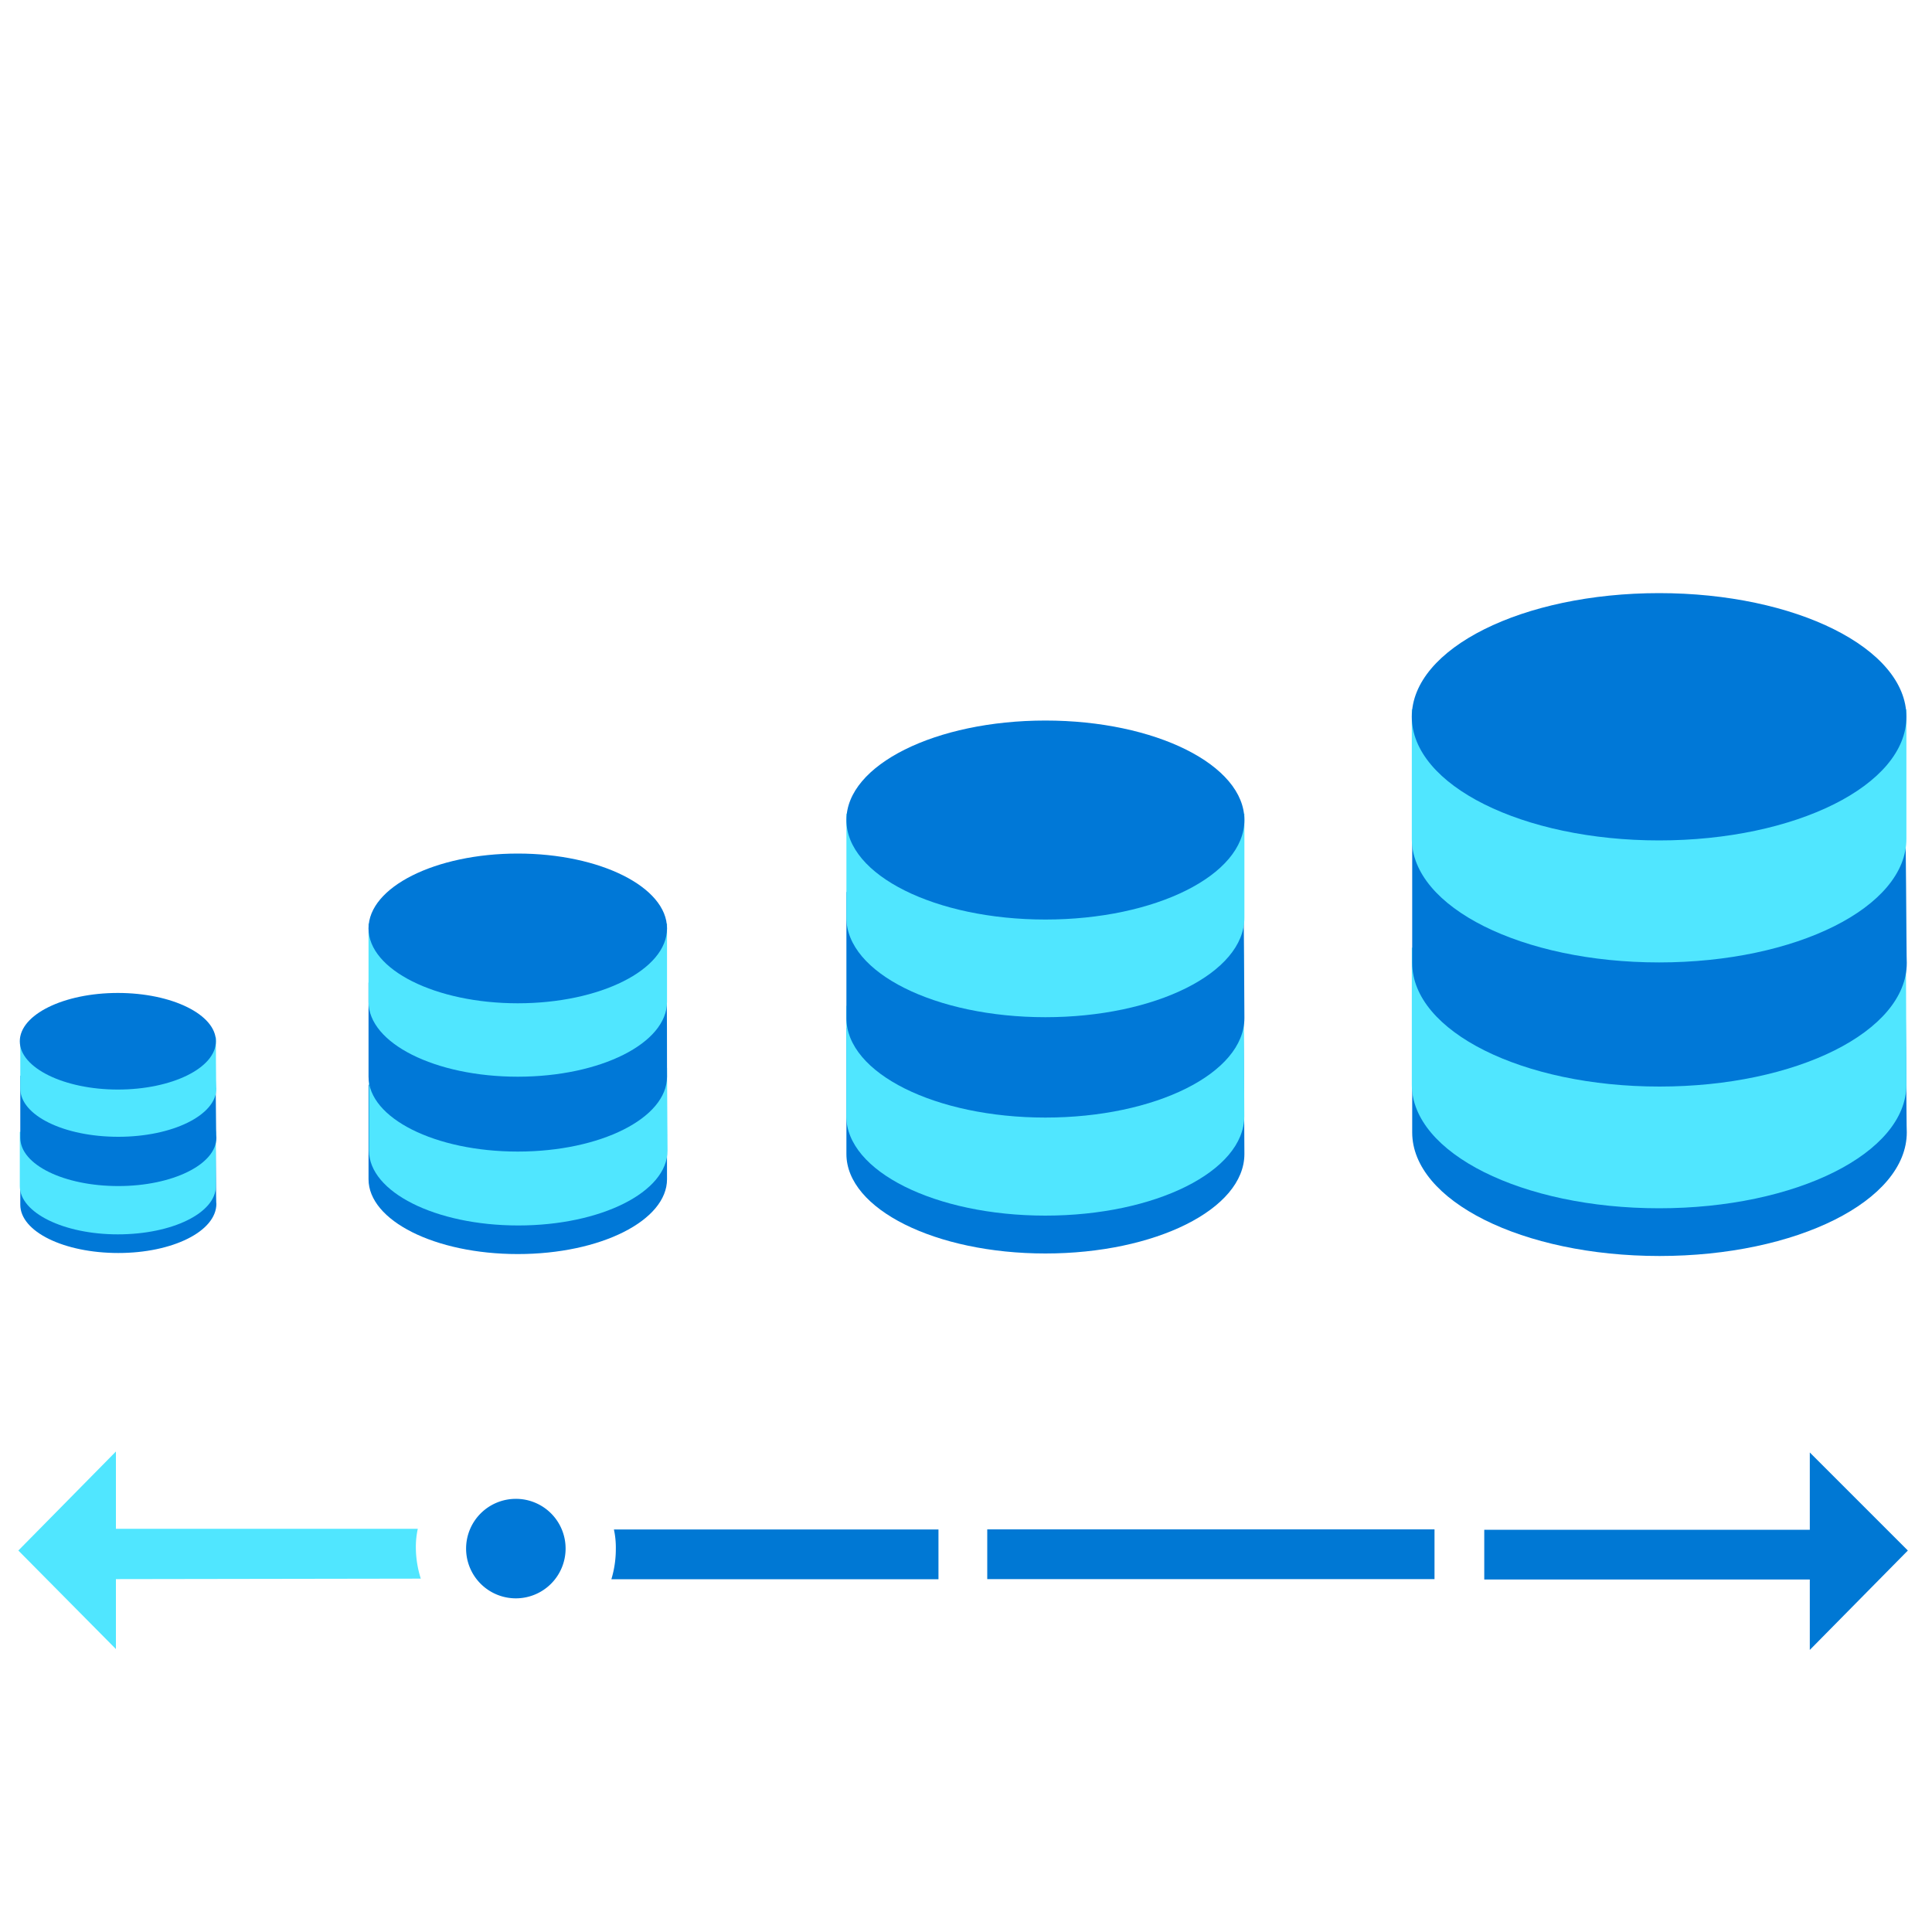 <svg id="dea117ee-5067-435f-aaad-f7bc96247d43" data-name="Layer 1" xmlns="http://www.w3.org/2000/svg" width="200" height="200" viewBox="0 0 200 200"><defs><style>.aa36b18c-a330-412e-9dfe-271ec33ec6a7{fill:#0078d7;}.be042f47-8ae5-49b8-93fc-59955e655bff{fill:#50e6ff;}.c7b7b452-b675-454c-997d-7362068e981c{fill:#0078d4;}</style></defs><title>05_consistency</title><path class="aa36b18c-a330-412e-9dfe-271ec33ec6a7" d="M197.19,101h-51v16.22c0,7.09,11.42,12.8,25.6,12.8s25.6-5.71,25.6-12.8C197.35,117.17,197.3,101.06,197.19,101Z"/><path class="be042f47-8ae5-49b8-93fc-59955e655bff" d="M197.3,98.1l0.05,14.18c0,7.09-11.42,12.8-25.6,12.8s-25.6-5.71-25.6-12.8V98.1H197.3Z"/><path class="aa36b18c-a330-412e-9dfe-271ec33ec6a7" d="M197.19,83.47h-51V99.68c0,7.09,11.42,12.8,25.6,12.8s25.6-5.71,25.6-12.8C197.35,99.63,197.3,83.57,197.19,83.47Z"/><path class="be042f47-8ae5-49b8-93fc-59955e655bff" d="M197.35,73.42H146.15V86.83c0,7.09,11.42,12.8,25.6,12.8s25.6-5.71,25.6-12.8V73.42Z"/><path class="aa36b18c-a330-412e-9dfe-271ec33ec6a7" d="M171.75,87c14.12,0,25.6-5.71,25.6-12.8s-11.47-12.8-25.6-12.8-25.6,5.71-25.6,12.8S157.63,87,171.75,87Z"/><path class="aa36b18c-a330-412e-9dfe-271ec33ec6a7" d="M128.71,106.41H87.62v13.05c0,5.71,9.23,10.3,20.6,10.3s20.6-4.59,20.6-10.3C128.82,119.47,128.76,106.51,128.71,106.41Z"/><path class="be042f47-8ae5-49b8-93fc-59955e655bff" d="M128.76,104.12l0.05,11.42c0,5.71-9.23,10.3-20.6,10.3s-20.6-4.59-20.6-10.3V104.12h41.15"/><path class="aa36b18c-a330-412e-9dfe-271ec33ec6a7" d="M128.71,92.34H87.62v13.05c0,5.71,9.23,10.3,20.6,10.3s20.6-4.59,20.6-10.3C128.82,105.39,128.76,92.44,128.71,92.34Z"/><path class="be042f47-8ae5-49b8-93fc-59955e655bff" d="M128.82,84.23H87.62V95c0,5.71,9.23,10.3,20.6,10.3s20.6-4.59,20.6-10.3V84.23Z"/><path class="aa36b18c-a330-412e-9dfe-271ec33ec6a7" d="M108.22,95.19c11.37,0,20.6-4.59,20.6-10.3s-9.23-10.3-20.6-10.3-20.6,4.59-20.6,10.3S96.84,95.19,108.22,95.19Z"/><path class="aa36b18c-a330-412e-9dfe-271ec33ec6a7" d="M69,112.28H38.15v9.79c0,4.28,6.88,7.75,15.45,7.75s15.45-3.47,15.45-7.75C69.05,122.07,69.05,112.33,69,112.28Z"/><path class="be042f47-8ae5-49b8-93fc-59955e655bff" d="M69.05,110.54l0.05,8.57c0,4.28-6.88,7.75-15.45,7.75s-15.45-3.47-15.45-7.75v-8.57H69.05Z"/><path class="aa36b18c-a330-412e-9dfe-271ec33ec6a7" d="M69,101.72H38.15v9.74c0,4.28,6.88,7.75,15.45,7.75s15.45-3.47,15.45-7.75C69.05,111.46,69.05,101.77,69,101.72Z"/><path class="be042f47-8ae5-49b8-93fc-59955e655bff" d="M69.05,95.6H38.15v8.11c0,4.28,6.88,7.75,15.45,7.75s15.45-3.47,15.45-7.75V95.6Z"/><path class="aa36b18c-a330-412e-9dfe-271ec33ec6a7" d="M53.6,103.86c8.52,0,15.45-3.47,15.45-7.75s-6.93-7.75-15.45-7.75-15.45,3.47-15.45,7.75S45.09,103.86,53.6,103.86Z"/><path class="aa36b18c-a330-412e-9dfe-271ec33ec6a7" d="M22.3,118.34H2.1v6.37c0,2.8,4.54,5,10.15,5s10.15-2.24,10.15-5.1C22.35,124.72,22.35,118.34,22.3,118.34Z"/><path class="be042f47-8ae5-49b8-93fc-59955e655bff" d="M22.35,117.17v5.61c0,2.8-4.54,5-10.15,5s-10.15-2.24-10.15-5v-5.61l20.29-.05"/><path class="aa36b18c-a330-412e-9dfe-271ec33ec6a7" d="M22.3,111.36H2.1v6.42c0,2.8,4.54,5,10.15,5s10.15-2.24,10.15-5C22.35,117.78,22.35,111.41,22.3,111.36Z"/><path class="be042f47-8ae5-49b8-93fc-59955e655bff" d="M22.35,107.38H2.1v5.3c0,2.8,4.54,5,10.15,5s10.15-2.24,10.15-5C22.35,112.73,22.35,107.43,22.35,107.38Z"/><path class="aa36b18c-a330-412e-9dfe-271ec33ec6a7" d="M12.2,112.79c5.61,0,10.15-2.24,10.15-5s-4.54-5-10.15-5-10.15,2.24-10.15,5S6.64,112.79,12.2,112.79Z"/><path class="aa36b18c-a330-412e-9dfe-271ec33ec6a7" d="M53.4,155.16a5.15,5.15,0,1,0,5.15,5.15A5.14,5.14,0,0,0,53.4,155.16Z"/><path class="be042f47-8ae5-49b8-93fc-59955e655bff" d="M43.56,163.42a10.8,10.8,0,0,1-.51-3.16,8.78,8.78,0,0,1,.2-2H12v-8L1.9,160.51,12,170.71v-7.24l31.51-.05h0Z"/><path class="c7b7b452-b675-454c-997d-7362068e981c" d="M63.55,158.32a8.78,8.78,0,0,1,.2,2,10.77,10.77,0,0,1-.46,3.16H97.15v-5.15H63.55Z"/><path class="c7b7b452-b675-454c-997d-7362068e981c" d="M148.5,158.32H102.2v5.15h46.3v-5.15Z"/><path class="c7b7b452-b675-454c-997d-7362068e981c" d="M197.5,160.51l-10.15-10.15v8h-33.7v5.15h33.7v7.29Z"/></svg>